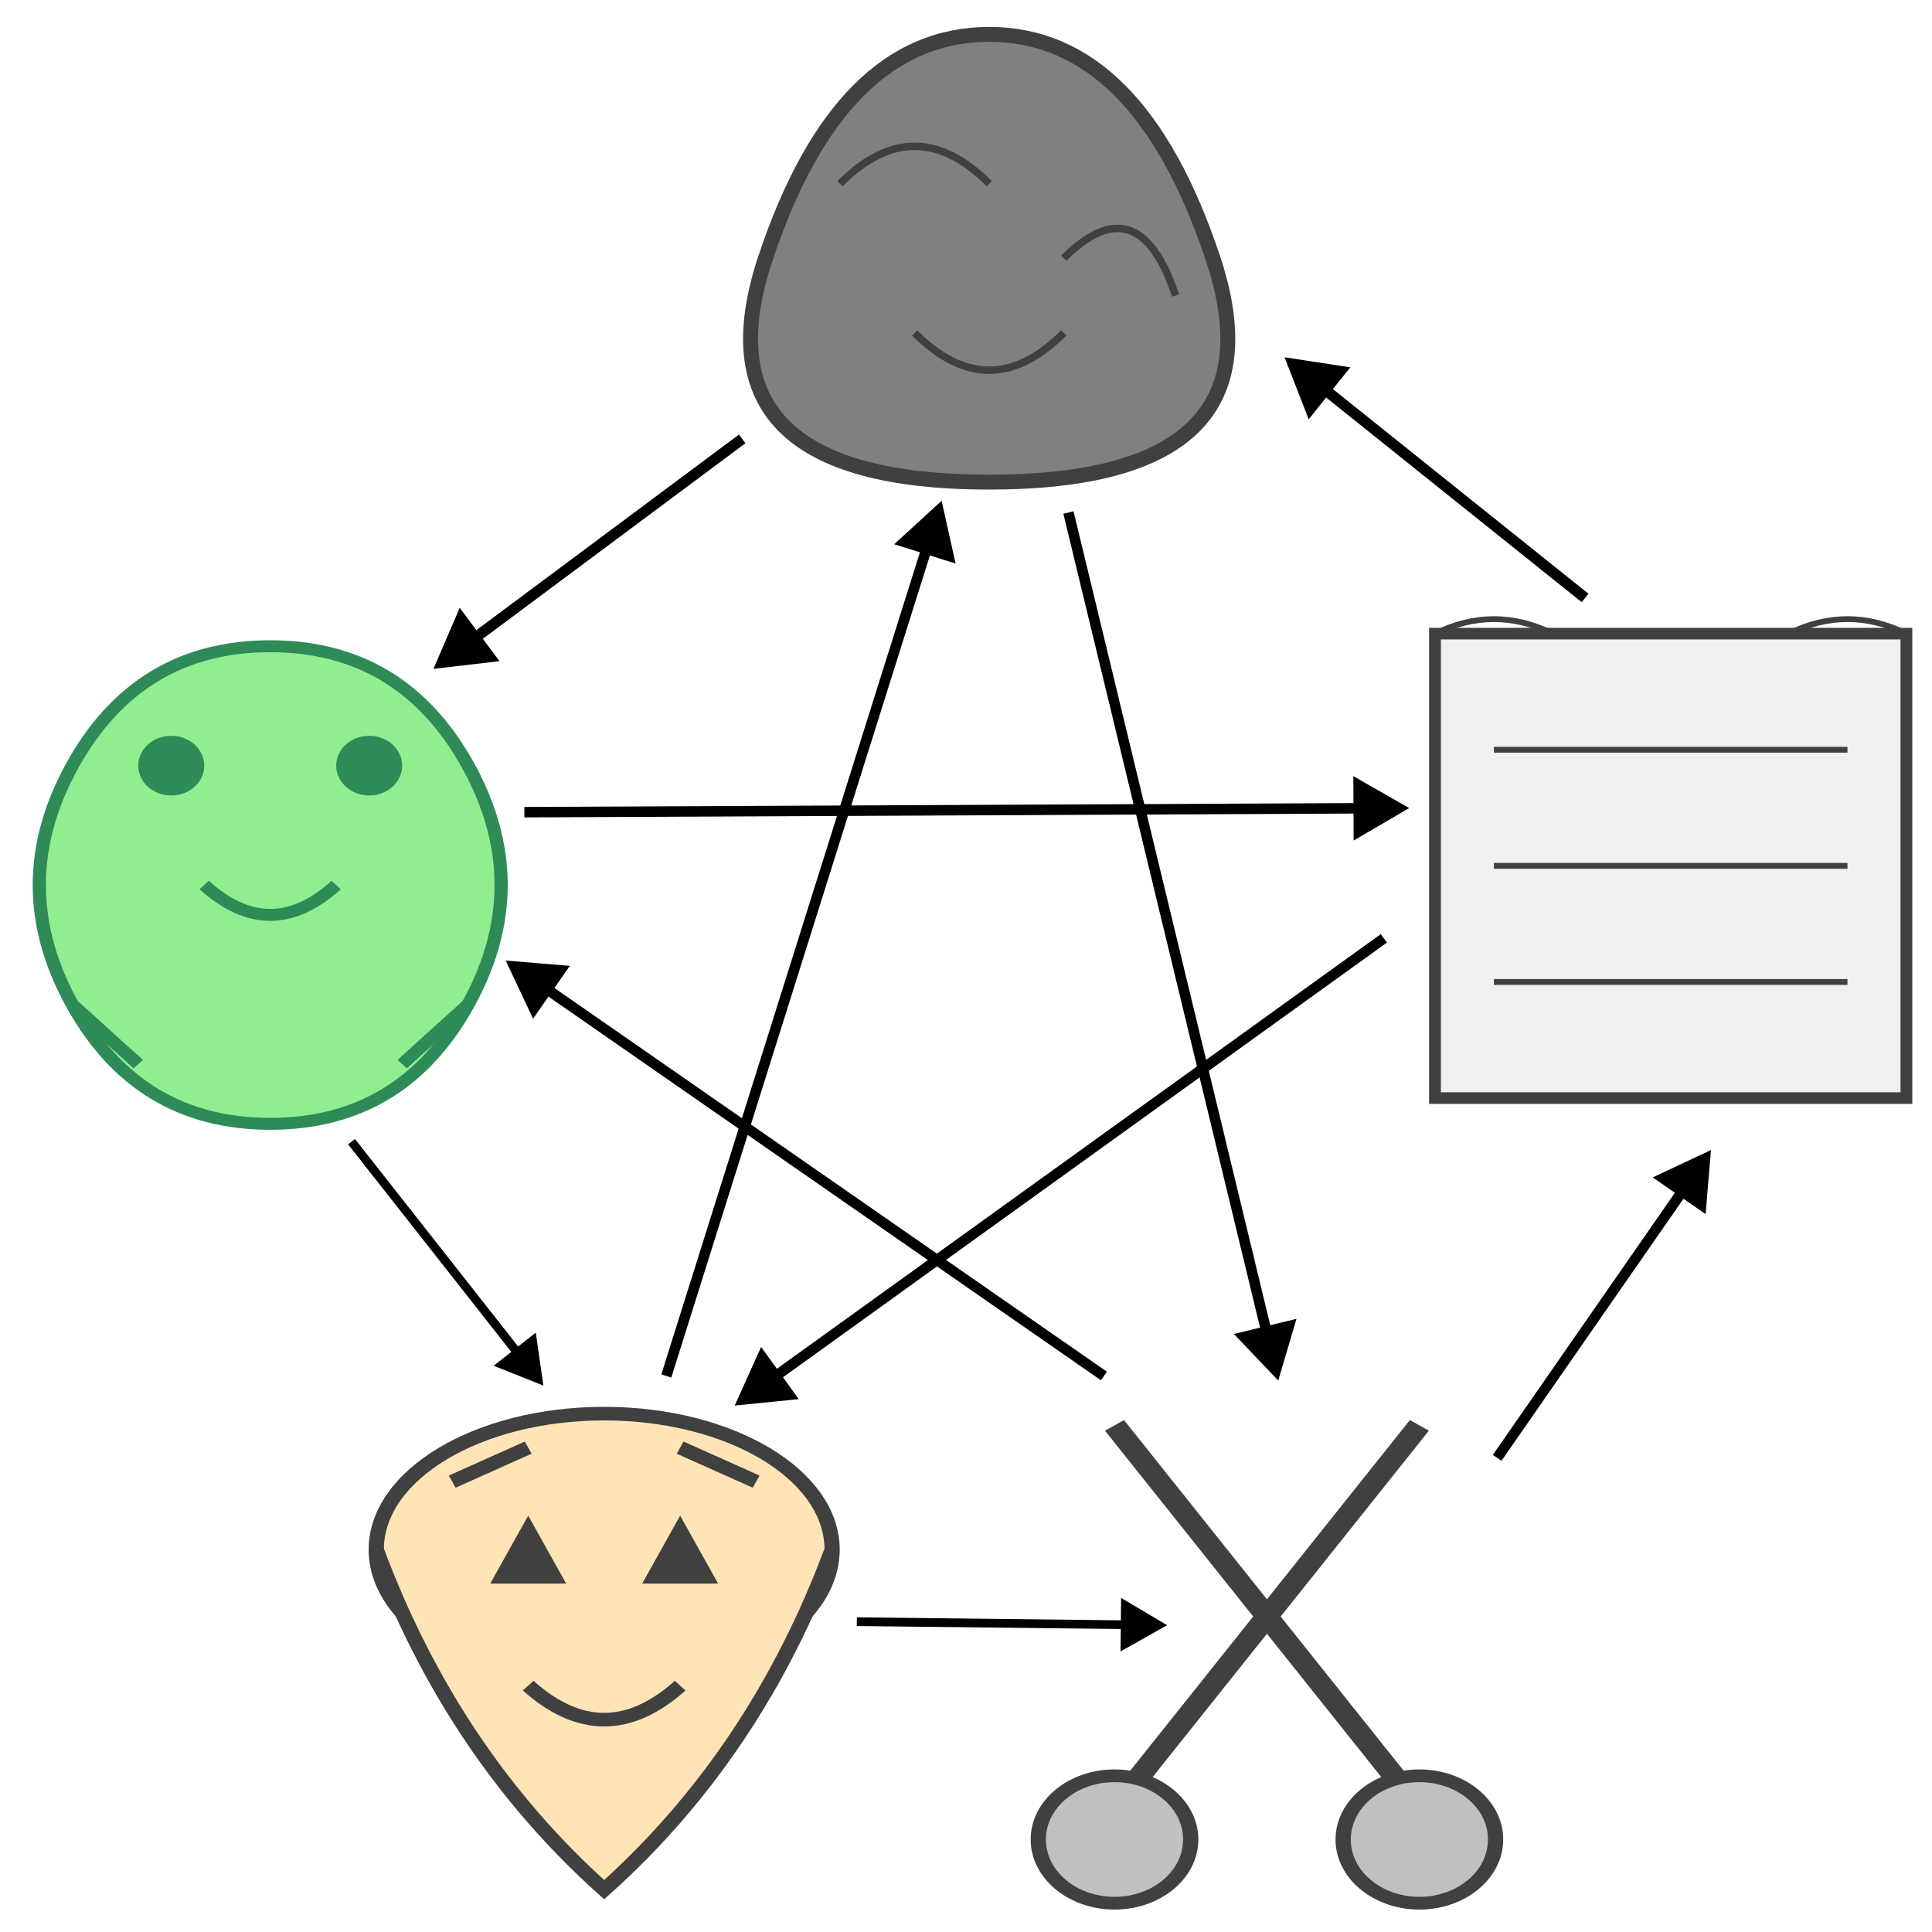 <?xml version="1.0" encoding="UTF-8" standalone="no"?>
<!-- Created with Inkscape (http://www.inkscape.org/) -->

<svg
   width="400mm"
   height="400mm"
   viewBox="0 0 400 400"
   version="1.1"
   id="svg1"
   xml:space="preserve"
   inkscape:export-filename="bitmap.svg"
   inkscape:export-xdpi="96"
   inkscape:export-ydpi="96"
   inkscape:version="1.4 (e7c3feb1, 2024-10-09)"
   sodipodi:docname="rpsls.svg"
   xmlns:inkscape="http://www.inkscape.org/namespaces/inkscape"
   xmlns:sodipodi="http://sodipodi.sourceforge.net/DTD/sodipodi-0.dtd"
   xmlns="http://www.w3.org/2000/svg"
   xmlns:svg="http://www.w3.org/2000/svg"><sodipodi:namedview
     id="namedview1"
     pagecolor="#ffffff"
     bordercolor="#000000"
     borderopacity="0.25"
     inkscape:showpageshadow="2"
     inkscape:pageopacity="0.0"
     inkscape:pagecheckerboard="0"
     inkscape:deskcolor="#d1d1d1"
     inkscape:document-units="mm"
     inkscape:zoom="0.32413236"
     inkscape:cx="717.29957"
     inkscape:cy="856.13174"
     inkscape:window-width="1200"
     inkscape:window-height="1186"
     inkscape:window-x="2587"
     inkscape:window-y="91"
     inkscape:window-maximized="0"
     inkscape:current-layer="layer1" /><defs
     id="defs1"><marker
       style="overflow:visible"
       id="marker19"
       refX="0"
       refY="0"
       orient="auto-start-reverse"
       inkscape:stockid="Triangle arrow"
       markerWidth="1"
       markerHeight="1"
       viewBox="0 0 1 1"
       inkscape:isstock="true"
       inkscape:collect="always"
       preserveAspectRatio="xMidYMid"><path
         transform="scale(0.5)"
         style="fill:context-stroke;fill-rule:evenodd;stroke:context-stroke;stroke-width:1pt"
         d="M 5.77,0 -2.88,5 V -5 Z"
         id="path19" /></marker><marker
       style="overflow:visible"
       id="marker17"
       refX="0"
       refY="0"
       orient="auto-start-reverse"
       inkscape:stockid="Triangle arrow"
       markerWidth="1"
       markerHeight="1"
       viewBox="0 0 1 1"
       inkscape:isstock="true"
       inkscape:collect="always"
       preserveAspectRatio="xMidYMid"><path
         transform="scale(0.5)"
         style="fill:context-stroke;fill-rule:evenodd;stroke:context-stroke;stroke-width:1pt"
         d="M 5.77,0 -2.88,5 V -5 Z"
         id="path17" /></marker><marker
       style="overflow:visible"
       id="marker15"
       refX="0"
       refY="0"
       orient="auto-start-reverse"
       inkscape:stockid="Triangle arrow"
       markerWidth="1"
       markerHeight="1"
       viewBox="0 0 1 1"
       inkscape:isstock="true"
       inkscape:collect="always"
       preserveAspectRatio="xMidYMid"><path
         transform="scale(0.5)"
         style="fill:context-stroke;fill-rule:evenodd;stroke:context-stroke;stroke-width:1pt"
         d="M 5.77,0 -2.88,5 V -5 Z"
         id="path15" /></marker><marker
       style="overflow:visible"
       id="marker13"
       refX="0"
       refY="0"
       orient="auto-start-reverse"
       inkscape:stockid="Triangle arrow"
       markerWidth="1"
       markerHeight="1"
       viewBox="0 0 1 1"
       inkscape:isstock="true"
       inkscape:collect="always"
       preserveAspectRatio="xMidYMid"><path
         transform="scale(0.5)"
         style="fill:context-stroke;fill-rule:evenodd;stroke:context-stroke;stroke-width:1pt"
         d="M 5.77,0 -2.88,5 V -5 Z"
         id="path13" /></marker><marker
       style="overflow:visible"
       id="marker11"
       refX="0"
       refY="0"
       orient="auto-start-reverse"
       inkscape:stockid="Triangle arrow"
       markerWidth="1"
       markerHeight="1"
       viewBox="0 0 1 1"
       inkscape:isstock="true"
       inkscape:collect="always"
       preserveAspectRatio="xMidYMid"><path
         transform="scale(0.5)"
         style="fill:context-stroke;fill-rule:evenodd;stroke:context-stroke;stroke-width:1pt"
         d="M 5.77,0 -2.88,5 V -5 Z"
         id="path11" /></marker><marker
       style="overflow:visible"
       id="Triangle"
       refX="0"
       refY="0"
       orient="auto-start-reverse"
       inkscape:stockid="Triangle arrow"
       markerWidth="1"
       markerHeight="1"
       viewBox="0 0 1 1"
       inkscape:isstock="true"
       inkscape:collect="always"
       preserveAspectRatio="xMidYMid"><path
         transform="scale(0.5)"
         style="fill:context-stroke;fill-rule:evenodd;stroke:context-stroke;stroke-width:1pt"
         d="M 5.77,0 -2.88,5 V -5 Z"
         id="path135" /></marker><marker
       style="overflow:visible"
       id="Triangle-1"
       refX="0"
       refY="0"
       orient="auto-start-reverse"
       inkscape:stockid="Triangle arrow"
       markerWidth="1"
       markerHeight="1"
       viewBox="0 0 1 1"
       inkscape:isstock="true"
       inkscape:collect="always"
       preserveAspectRatio="xMidYMid"><path
         transform="scale(0.5)"
         style="fill:context-stroke;fill-rule:evenodd;stroke:context-stroke;stroke-width:1pt"
         d="M 5.77,0 -2.88,5 V -5 Z"
         id="path135-5" /></marker><marker
       style="overflow:visible"
       id="Triangle-1-8"
       refX="0"
       refY="0"
       orient="auto-start-reverse"
       inkscape:stockid="Triangle arrow"
       markerWidth="1"
       markerHeight="1"
       viewBox="0 0 1 1"
       inkscape:isstock="true"
       inkscape:collect="always"
       preserveAspectRatio="xMidYMid"><path
         transform="scale(0.5)"
         style="fill:context-stroke;fill-rule:evenodd;stroke:context-stroke;stroke-width:1pt"
         d="M 5.77,0 -2.88,5 V -5 Z"
         id="path135-5-2" /></marker><marker
       style="overflow:visible"
       id="Triangle-1-8-8"
       refX="0"
       refY="0"
       orient="auto-start-reverse"
       inkscape:stockid="Triangle arrow"
       markerWidth="1"
       markerHeight="1"
       viewBox="0 0 1 1"
       inkscape:isstock="true"
       inkscape:collect="always"
       preserveAspectRatio="xMidYMid"><path
         transform="scale(0.5)"
         style="fill:context-stroke;fill-rule:evenodd;stroke:context-stroke;stroke-width:1pt"
         d="M 5.77,0 -2.88,5 V -5 Z"
         id="path135-5-2-3" /></marker><marker
       style="overflow:visible"
       id="Triangle-1-2"
       refX="0"
       refY="0"
       orient="auto-start-reverse"
       inkscape:stockid="Triangle arrow"
       markerWidth="1"
       markerHeight="1"
       viewBox="0 0 1 1"
       inkscape:isstock="true"
       inkscape:collect="always"
       preserveAspectRatio="xMidYMid"><path
         transform="scale(0.5)"
         style="fill:context-stroke;fill-rule:evenodd;stroke:context-stroke;stroke-width:1pt"
         d="M 5.77,0 -2.88,5 V -5 Z"
         id="path135-5-27" /></marker></defs><g
     inkscape:label="Layer 1"
     inkscape:groupmode="layer"
     id="layer1"><g
       id="rock"
       transform="matrix(1.544,0,0,1.545,127.6,-23.781)"
       inkscape:label="rock"><desc
         id="desc19">rock image</desc><title
         id="title19">rock</title><path
         d="M 20,50 Q 30,20 50,20 70,20 80,50 90,80 50,80 10,80 20,50"
         fill="#808080"
         stroke="#404040"
         stroke-width="2"
         id="path1" /><path
         d="M 30,40 Q 40,30 50,40"
         fill="none"
         stroke="#404040"
         stroke-width="1"
         id="path2" /><path
         d="M 60,50 Q 70,40 75,55"
         fill="none"
         stroke="#404040"
         stroke-width="1"
         id="path3" /><path
         d="m 40,60 q 10,10 20,0"
         fill="none"
         stroke="#404040"
         stroke-width="1"
         id="path4" /></g><g
       id="lizard"
       transform="matrix(1.366,0,0,1.236,-12.355,121.436)"
       inkscape:label="lizard"
       onclick="rockClicked"
       onmouseover="console.log('mouse over rock')"><desc
         id="desc23">lizard image</desc><title
         id="title23">lizard</title><path
         d="M 50,10 Q 70,10 80,30 90,50 80,70 70,90 50,90 30,90 20,70 10,50 20,30 30,10 50,10"
         fill="#90ee90"
         stroke="#2e8b57"
         stroke-width="2"
         id="path1-7" /><circle
         cx="35"
         cy="30"
         r="5"
         fill="#2e8b57"
         id="circle1" /><circle
         cx="65"
         cy="30"
         r="5"
         fill="#2e8b57"
         id="circle2" /><path
         d="m 40,50 q 10,10 20,0"
         fill="none"
         stroke="#2e8b57"
         stroke-width="2"
         id="path2-6" /><path
         d="M 20,70 30,80"
         fill="none"
         stroke="#2e8b57"
         stroke-width="2"
         id="path3-2" /><path
         d="M 80,70 70,80"
         fill="none"
         stroke="#2e8b57"
         stroke-width="2"
         id="path4-7" /></g><g
       id="paper"
       transform="matrix(1.22,0,0,1.202,284.9,119.166)"
       inkscape:label="paper"><desc
         id="desc20">paper image</desc><title
         id="title20">paper</title><rect
         x="10"
         y="10"
         width="80"
         height="80"
         fill="#f0f0f0"
         stroke="#404040"
         stroke-width="2"
         id="rect1" /><line
         x1="20"
         y1="30"
         x2="80"
         y2="30"
         stroke="#404040"
         stroke-width="1"
         id="line1" /><line
         x1="20"
         y1="50"
         x2="80"
         y2="50"
         stroke="#404040"
         stroke-width="1"
         id="line2" /><line
         x1="20"
         y1="70"
         x2="80"
         y2="70"
         stroke="#404040"
         stroke-width="1"
         id="line3" /><path
         d="M 10,10 Q 20,5 30,10"
         fill="none"
         stroke="#404040"
         stroke-width="1"
         id="path3-4" /><path
         d="M 70,10 Q 80,5 90,10"
         fill="none"
         stroke="#404040"
         stroke-width="1"
         id="path4-6" /></g><g
       id="spock"
       transform="matrix(1.573,0,0,1.408,46.438,264.516)"
       inkscape:label="spock"><desc
         id="desc22">spock image</desc><title
         id="title22">spock</title><ellipse
         cx="50"
         cy="40"
         rx="30"
         ry="20"
         fill="#ffe4b5"
         stroke="#404040"
         stroke-width="2"
         id="ellipse1" /><path
         d="M 20,40 Q 30,70 50,90 70,70 80,40"
         fill="#ffe4b5"
         stroke="#404040"
         stroke-width="2"
         id="path1-4" /><path
         d="M 40,35 35,45 H 45 Z"
         fill="#404040"
         id="path2-3" /><path
         d="M 60,35 55,45 H 65 Z"
         fill="#404040"
         id="path3-6" /><path
         d="m 40,60 q 10,10 20,0"
         fill="none"
         stroke="#404040"
         stroke-width="2"
         id="path4-5" /><path
         d="M 30,30 40,25"
         fill="none"
         stroke="#404040"
         stroke-width="2"
         id="path5" /><path
         d="M 70,30 60,25"
         fill="none"
         stroke="#404040"
         stroke-width="2"
         id="path6" /></g><g
       id="scissors"
       transform="matrix(1.578,0,0,1.319,183.406,268.731)"
       inkscape:label="scissors"><desc
         id="desc21">scissors image</desc><title
         id="title21">scissors</title><path
         d="M 30,20 70,80"
         fill="none"
         stroke="#404040"
         stroke-width="3"
         id="path1-8" /><path
         d="M 70,20 30,80"
         fill="none"
         stroke="#404040"
         stroke-width="3"
         id="path2-8" /><circle
         cx="30"
         cy="85"
         r="10"
         fill="#c0c0c0"
         stroke="#404040"
         stroke-width="2"
         id="circle2-3" /><circle
         cx="70"
         cy="85"
         r="10"
         fill="#c0c0c0"
         stroke="#404040"
         stroke-width="2"
         id="circle3" /></g><path
       style="fill:#000000;fill-opacity:1;stroke:#000000;stroke-width:2.165;stroke-dasharray:none;stroke-opacity:1;marker-end:url(#Triangle)"
       d="m 309.971,301.827 39.876,-57.411"
       id="path9" /><path
       style="fill:#000000;fill-opacity:1;stroke:#000000;stroke-width:1.801;stroke-dasharray:none;stroke-opacity:1;marker-end:url(#Triangle-1)"
       d="m 72.786,236.375 35.759,45.472"
       id="path9-8" /><path
       style="fill:#000000;fill-opacity:1;stroke:#000000;stroke-width:1.801;stroke-dasharray:none;stroke-opacity:1;marker-end:url(#Triangle-1-2)"
       d="m 177.398,335.752 57.845,0.656"
       id="path9-8-2" /><path
       style="fill:#000000;fill-opacity:1;stroke:#000000;stroke-width:2.239;stroke-dasharray:none;stroke-opacity:1;marker-end:url(#Triangle-1-8)"
       d="M 153.664,90.87 96.114,133.733"
       id="path9-8-4"
       inkscape:transform-center-x="-49.139506"
       inkscape:transform-center-y="-7.0344135" /><path
       style="fill:#000000;fill-opacity:1;stroke:#000000;stroke-width:2.239;stroke-dasharray:none;stroke-opacity:1;marker-end:url(#Triangle-1-8-8)"
       d="M 328.174,123.801 272.162,78.945"
       id="path9-8-4-2"
       inkscape:transform-center-x="-6.1081269"
       inkscape:transform-center-y="3.1220688" /><path
       style="fill:#000000;fill-opacity:1;stroke:#000000;stroke-width:2.165;stroke-dasharray:none;stroke-opacity:1;marker-end:url(#marker11)"
       d="m 221.212,106.117 41.63,172.235"
       id="path10" /><path
       style="fill:#000000;fill-opacity:1;stroke:#000000;stroke-width:2.165;stroke-dasharray:none;stroke-opacity:1;marker-end:url(#marker13)"
       d="m 137.952,284.882 54.691,-173.868"
       id="path12" /><path
       style="fill:#000000;fill-opacity:1;stroke:#000000;stroke-width:2.165;stroke-dasharray:none;stroke-opacity:1;marker-end:url(#marker15)"
       d="m 108.565,168.154 175.501,-0.816"
       id="path14" /><path
       style="fill:#000000;fill-opacity:1;stroke:#000000;stroke-width:2.165;stroke-dasharray:none;stroke-opacity:1;marker-end:url(#marker17)"
       d="M 286.515,194.275 158.359,286.515"
       id="path16" /><path
       style="fill:#000000;fill-opacity:1;stroke:#000000;stroke-width:2.165;stroke-dasharray:none;stroke-opacity:1;marker-end:url(#marker19)"
       d="M 228.559,284.882 111.014,203.254"
       id="path18" /></g></svg>
